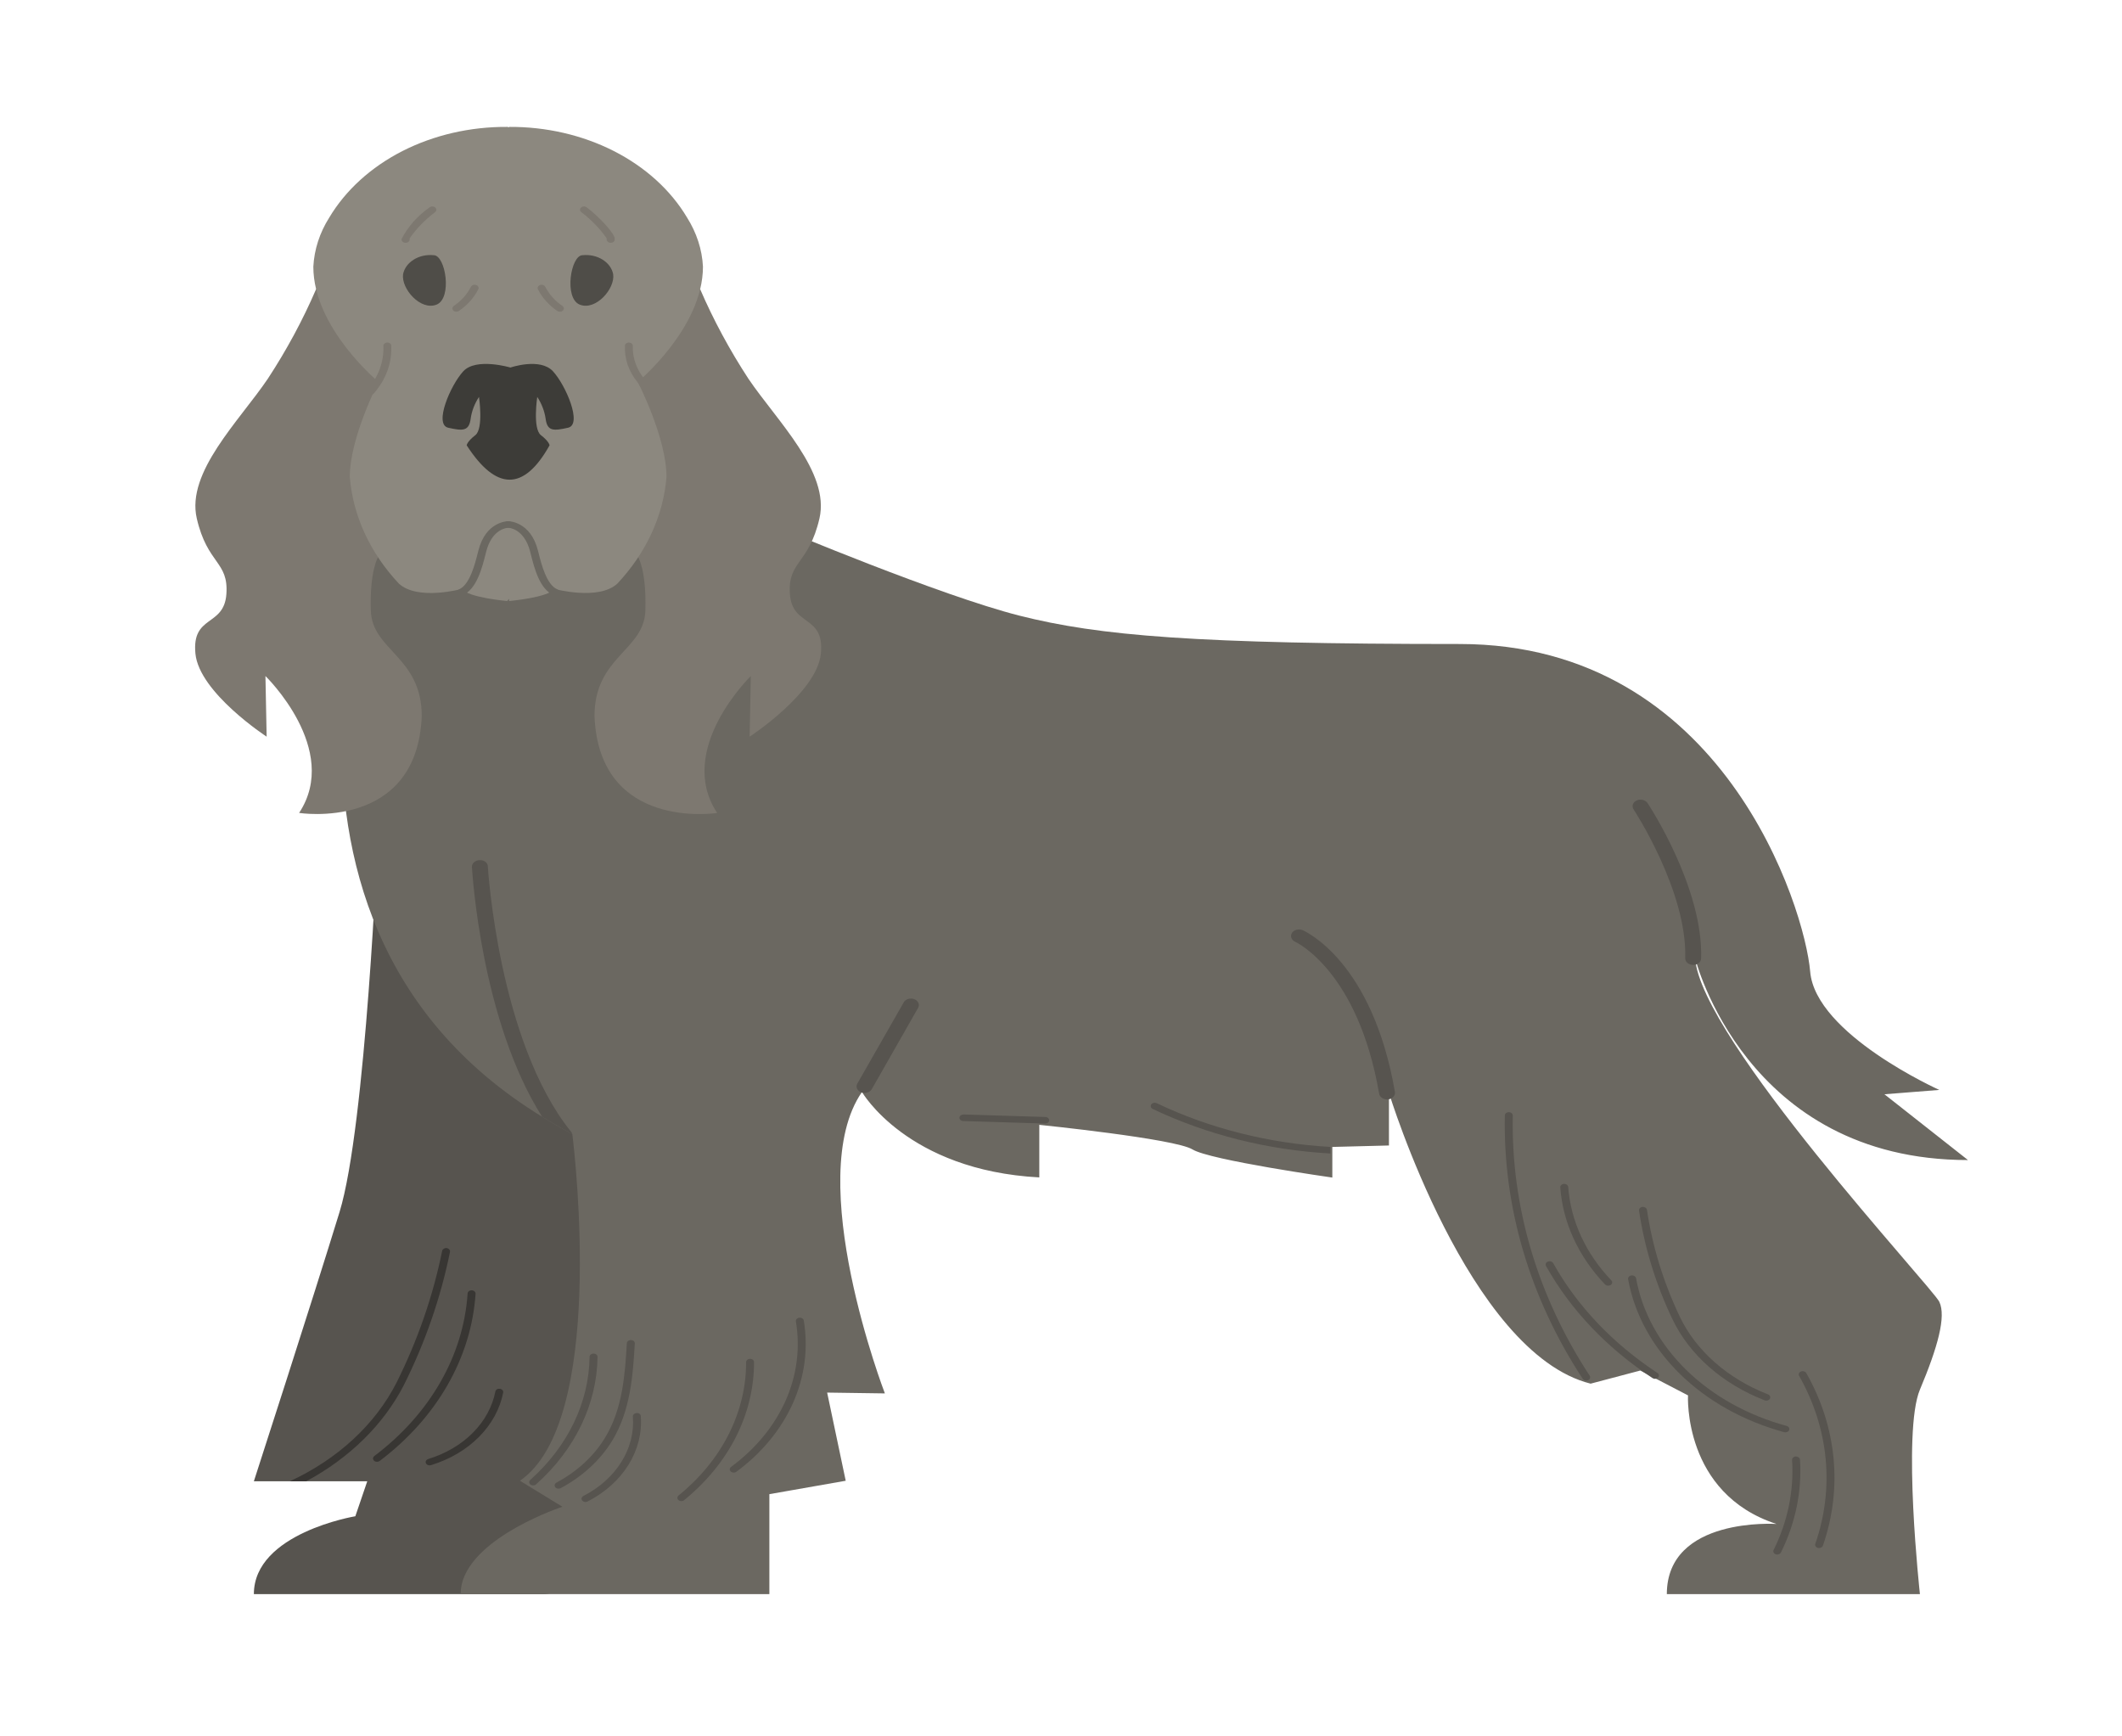 <svg width="44" height="36" viewBox="0 0 44 36" fill="none" xmlns="http://www.w3.org/2000/svg">
<path d="M5.264 33.051H11.26C12.239 33.051 13.295 30.3 13.295 30.215C13.295 30.131 12.896 27.764 12.896 27.764L13.872 25.59C13.872 25.59 12.718 21.175 12.576 21.11C12.434 21.044 7.836 17.331 7.836 17.331C7.836 17.331 7.586 23.351 7.041 25.127C6.497 26.903 5.264 30.711 5.264 30.711H7.615L7.368 31.436C7.368 31.436 5.264 31.784 5.264 33.051Z" fill="#57544F"/>
<path d="M9.574 32.847C9.56 32.914 9.552 32.982 9.551 33.051H15.953V30.978L17.536 30.7L17.151 28.872L18.348 28.889C18.348 28.889 16.633 24.43 17.873 22.64C17.873 22.64 18.806 24.264 21.55 24.411V23.321C21.55 23.321 24.364 23.607 24.727 23.831C25.089 24.054 27.626 24.414 27.626 24.414V23.779H27.629L28.8 23.749V22.657C28.8 22.657 30.449 28.053 32.982 28.687L34.011 28.415L35.001 28.93C35.001 28.93 34.892 30.962 36.835 31.596C36.835 31.596 34.562 31.441 34.562 33.051H39.81C39.81 33.051 39.44 29.687 39.81 28.81C40.179 27.933 40.357 27.293 40.212 26.99C40.067 26.688 35.258 21.534 35.149 19.867C35.149 19.867 36.185 24.051 40.806 24.051L39.074 22.687L40.212 22.597C40.212 22.597 37.643 21.445 37.534 20.142C37.425 18.84 35.736 13.352 30.268 13.352C24.799 13.352 22.794 13.183 21.138 12.764C19.482 12.344 16.174 10.952 16.174 10.952L8.097 9.944C8.097 9.944 4.35 18.941 11.24 23.152C11.438 23.275 11.646 23.395 11.863 23.509H11.867C11.867 23.519 11.868 23.529 11.87 23.539C11.926 23.994 12.556 29.483 10.781 30.7L11.662 31.239C11.662 31.239 9.809 31.847 9.574 32.847Z" fill="#6B6861"/>
<path d="M6.554 5.996C6.279 6.635 5.944 7.256 5.553 7.853C4.964 8.724 3.859 9.788 4.08 10.747C4.301 11.705 4.743 11.634 4.694 12.318C4.645 13.002 3.974 12.739 4.052 13.55C4.129 14.361 5.529 15.273 5.529 15.273L5.504 14.016C5.504 14.016 7.072 15.537 6.202 16.854C6.202 16.854 8.647 17.239 8.745 14.847C8.745 13.611 7.714 13.489 7.689 12.658C7.665 11.827 7.838 11.555 7.838 11.555C8.875 7.626 8.781 5.3 6.554 5.996ZM14.518 5.996C14.794 6.635 15.129 7.256 15.519 7.853C16.108 8.724 17.213 9.788 16.992 10.747C16.771 11.705 16.329 11.634 16.379 12.318C16.428 13.002 17.099 12.739 17.021 13.55C16.943 14.361 15.544 15.273 15.544 15.273L15.568 14.017C15.568 14.017 14.001 15.537 14.87 16.855C14.87 16.855 12.425 17.24 12.327 14.848C12.327 13.611 13.358 13.489 13.382 12.659C13.406 11.827 13.234 11.556 13.234 11.556C12.144 8.719 12.187 6.616 14.518 5.996Z" fill="#7D7870"/>
<path d="M6.497 5.529C6.516 5.173 6.628 4.826 6.827 4.511C7.166 3.943 7.692 3.465 8.344 3.132C8.997 2.8 9.75 2.626 10.517 2.631C10.53 2.632 10.544 2.635 10.556 2.641V2.631C11.323 2.626 12.076 2.8 12.729 3.132C13.382 3.465 13.908 3.942 14.246 4.51C14.445 4.826 14.558 5.173 14.576 5.528C14.576 6.801 13.224 7.919 13.224 7.919C13.224 7.919 13.82 9.072 13.82 9.889C13.754 10.693 13.399 11.463 12.801 12.1C12.409 12.46 11.492 12.209 11.492 12.209C11.376 12.389 10.556 12.461 10.556 12.461V12.416C10.531 12.446 10.516 12.461 10.516 12.461C10.516 12.461 9.697 12.389 9.58 12.209C9.58 12.209 8.664 12.461 8.271 12.1C7.673 11.463 7.319 10.693 7.253 9.889C7.253 9.072 7.849 7.919 7.849 7.919C7.849 7.919 6.497 6.802 6.497 5.529Z" fill="#8C887F"/>
<path d="M12.079 5.291C11.834 5.291 11.69 6.185 12.022 6.316C12.354 6.448 12.759 5.983 12.714 5.684C12.691 5.564 12.612 5.455 12.493 5.382C12.375 5.308 12.226 5.276 12.079 5.291Z" fill="#4F4D48"/>
<path d="M12.663 5.034C12.676 5.034 12.689 5.032 12.701 5.027C12.713 5.022 12.723 5.015 12.731 5.007C12.742 4.994 12.748 4.978 12.746 4.961V4.96C12.768 4.855 12.398 4.471 12.164 4.298C12.148 4.286 12.127 4.279 12.105 4.28C12.083 4.281 12.062 4.29 12.048 4.303C12.033 4.316 12.025 4.334 12.027 4.352C12.028 4.37 12.038 4.387 12.054 4.399C12.262 4.556 12.438 4.739 12.579 4.94C12.578 4.944 12.578 4.948 12.579 4.952C12.577 4.967 12.58 4.982 12.588 4.995C12.596 5.008 12.608 5.018 12.623 5.026C12.636 5.031 12.649 5.034 12.663 5.034ZM11.61 6.463C11.627 6.463 11.643 6.459 11.657 6.451C11.671 6.443 11.681 6.431 11.687 6.418C11.693 6.405 11.694 6.391 11.689 6.377C11.685 6.364 11.675 6.352 11.662 6.343C11.507 6.237 11.385 6.101 11.307 5.947C11.303 5.939 11.297 5.931 11.29 5.924C11.282 5.918 11.273 5.913 11.263 5.909C11.253 5.905 11.242 5.904 11.231 5.904C11.22 5.903 11.209 5.905 11.198 5.909C11.188 5.912 11.179 5.917 11.171 5.924C11.164 5.931 11.158 5.938 11.154 5.947C11.15 5.955 11.148 5.964 11.148 5.973C11.148 5.983 11.151 5.992 11.155 6C11.243 6.174 11.381 6.328 11.557 6.448C11.572 6.458 11.591 6.464 11.61 6.463ZM13.453 8.218C13.465 8.218 13.476 8.216 13.486 8.212C13.496 8.208 13.505 8.203 13.512 8.196C13.52 8.19 13.525 8.182 13.529 8.174C13.533 8.165 13.535 8.156 13.534 8.147C13.534 8.139 13.531 8.13 13.527 8.122C13.48 8.038 13.428 7.958 13.377 7.877C13.205 7.673 13.115 7.43 13.121 7.183C13.125 7.165 13.12 7.147 13.107 7.132C13.095 7.117 13.076 7.107 13.055 7.103C13.044 7.101 13.033 7.101 13.023 7.103C13.012 7.105 13.002 7.108 12.993 7.114C12.984 7.119 12.976 7.125 12.97 7.133C12.964 7.14 12.961 7.149 12.959 7.158C12.943 7.436 13.038 7.711 13.231 7.939C13.281 8.018 13.332 8.098 13.377 8.179C13.384 8.191 13.395 8.201 13.408 8.208C13.422 8.215 13.437 8.218 13.453 8.218Z" fill="#7D7870"/>
<path d="M9.607 7.697C9.874 7.409 10.584 7.62 10.584 7.62C10.584 7.62 11.198 7.409 11.465 7.697C11.732 7.986 12.081 8.801 11.779 8.868C11.476 8.936 11.348 8.942 11.314 8.683C11.291 8.524 11.232 8.37 11.14 8.229C11.14 8.229 11.041 8.888 11.216 9.022C11.391 9.157 11.395 9.233 11.395 9.233C10.856 10.197 10.282 10.168 9.677 9.233C9.677 9.233 9.682 9.157 9.856 9.022C10.03 8.888 9.932 8.229 9.932 8.229C9.84 8.37 9.781 8.524 9.759 8.683C9.724 8.942 9.595 8.936 9.294 8.868C8.992 8.801 9.34 7.986 9.607 7.697Z" fill="#3D3C38"/>
<path d="M11.515 12.346C11.534 12.346 11.552 12.341 11.566 12.332C11.581 12.322 11.591 12.309 11.595 12.294C11.6 12.279 11.598 12.264 11.59 12.25C11.583 12.236 11.569 12.225 11.553 12.217C11.334 12.124 11.223 11.691 11.166 11.459L11.153 11.409C11 10.813 10.555 10.806 10.536 10.806C10.514 10.806 10.493 10.813 10.478 10.826C10.463 10.839 10.454 10.856 10.454 10.874C10.454 10.892 10.463 10.909 10.478 10.922C10.493 10.935 10.514 10.942 10.536 10.942C10.552 10.942 10.869 10.957 10.993 11.437L11.005 11.486C11.079 11.777 11.189 12.215 11.478 12.338C11.489 12.343 11.502 12.346 11.515 12.346Z" fill="#6B6861"/>
<path d="M8.993 5.291C9.239 5.291 9.383 6.185 9.051 6.316C8.719 6.447 8.314 5.983 8.358 5.684C8.382 5.564 8.461 5.455 8.58 5.382C8.698 5.308 8.846 5.276 8.993 5.291Z" fill="#4F4D48"/>
<path d="M8.411 5.034C8.425 5.034 8.438 5.031 8.451 5.026C8.466 5.019 8.478 5.008 8.486 4.995C8.494 4.981 8.497 4.967 8.495 4.952C8.496 4.948 8.496 4.944 8.495 4.94C8.636 4.739 8.812 4.557 9.02 4.4C9.028 4.394 9.034 4.386 9.039 4.378C9.044 4.37 9.046 4.361 9.047 4.352C9.048 4.344 9.046 4.335 9.042 4.326C9.039 4.318 9.033 4.31 9.026 4.303C9.019 4.297 9.01 4.291 9 4.287C8.991 4.283 8.98 4.281 8.969 4.281C8.958 4.28 8.947 4.281 8.937 4.284C8.927 4.287 8.918 4.292 8.909 4.298C8.656 4.476 8.456 4.701 8.327 4.955C8.325 4.964 8.326 4.973 8.329 4.982C8.332 4.991 8.337 5 8.344 5.007C8.352 5.015 8.362 5.022 8.374 5.027C8.385 5.031 8.398 5.034 8.411 5.034ZM9.462 6.463C9.481 6.464 9.5 6.458 9.514 6.448C9.69 6.327 9.828 6.174 9.916 6C9.921 5.991 9.924 5.983 9.924 5.973C9.924 5.964 9.922 5.955 9.918 5.947C9.914 5.938 9.908 5.931 9.9 5.924C9.893 5.917 9.883 5.912 9.873 5.909C9.863 5.905 9.852 5.903 9.841 5.903C9.83 5.904 9.819 5.905 9.809 5.909C9.799 5.913 9.79 5.918 9.782 5.924C9.774 5.931 9.768 5.939 9.764 5.947C9.687 6.101 9.565 6.237 9.409 6.343C9.396 6.352 9.387 6.364 9.383 6.377C9.378 6.391 9.379 6.405 9.385 6.418C9.39 6.431 9.401 6.443 9.415 6.451C9.429 6.459 9.445 6.463 9.462 6.463ZM7.685 8.185C7.7 8.185 7.714 8.182 7.726 8.176C7.739 8.17 7.749 8.161 7.757 8.151C8.007 7.862 8.132 7.512 8.112 7.157C8.111 7.149 8.107 7.14 8.101 7.132C8.095 7.125 8.087 7.118 8.078 7.113C8.069 7.108 8.059 7.105 8.049 7.103C8.038 7.101 8.027 7.101 8.016 7.103C7.995 7.106 7.976 7.117 7.964 7.131C7.951 7.146 7.946 7.164 7.95 7.182C7.961 7.505 7.843 7.821 7.614 8.083C7.603 8.099 7.6 8.117 7.606 8.135C7.612 8.152 7.625 8.167 7.644 8.176C7.657 8.182 7.671 8.185 7.685 8.185Z" fill="#7D7870"/>
<path d="M9.558 12.346C9.571 12.346 9.584 12.343 9.596 12.338C9.884 12.215 9.995 11.777 10.069 11.486L10.081 11.437C10.205 10.955 10.524 10.943 10.538 10.942C10.559 10.942 10.581 10.935 10.596 10.922C10.611 10.909 10.62 10.892 10.62 10.874C10.62 10.856 10.611 10.839 10.596 10.826C10.581 10.813 10.559 10.806 10.538 10.806C10.518 10.806 10.074 10.813 9.921 11.409L9.908 11.459C9.85 11.691 9.74 12.124 9.521 12.217C9.504 12.225 9.491 12.236 9.484 12.25C9.476 12.264 9.474 12.279 9.479 12.294C9.483 12.309 9.493 12.322 9.508 12.332C9.522 12.341 9.54 12.346 9.559 12.346H9.558Z" fill="#6B6861"/>
<path d="M9.785 17.974C9.795 18.113 9.98 21.164 11.24 23.152C11.438 23.275 11.646 23.395 11.863 23.509C11.861 23.492 11.852 23.477 11.84 23.463C10.336 21.592 10.118 17.996 10.115 17.961C10.115 17.943 10.11 17.925 10.101 17.909C10.092 17.893 10.079 17.878 10.063 17.866C10.047 17.854 10.028 17.845 10.007 17.839C9.987 17.834 9.965 17.831 9.944 17.833C9.922 17.834 9.901 17.838 9.881 17.845C9.861 17.853 9.844 17.863 9.829 17.877C9.814 17.89 9.803 17.905 9.795 17.922C9.788 17.939 9.784 17.957 9.785 17.974ZM17.926 22.66C17.958 22.66 17.988 22.652 18.015 22.639C18.041 22.625 18.062 22.605 18.076 22.582L19.03 20.908C19.042 20.892 19.049 20.874 19.052 20.855C19.055 20.836 19.053 20.817 19.046 20.799C19.039 20.781 19.028 20.764 19.013 20.75C18.998 20.735 18.98 20.724 18.959 20.716C18.938 20.707 18.916 20.703 18.893 20.703C18.87 20.702 18.847 20.706 18.826 20.713C18.805 20.72 18.785 20.731 18.77 20.744C18.754 20.758 18.741 20.774 18.733 20.792L17.777 22.466C17.758 22.498 17.756 22.536 17.771 22.57C17.786 22.604 17.817 22.631 17.856 22.647C17.878 22.655 17.902 22.66 17.926 22.66ZM28.76 22.793C28.768 22.793 28.776 22.793 28.784 22.793C28.827 22.788 28.866 22.769 28.892 22.74C28.919 22.711 28.93 22.675 28.924 22.639C28.456 19.926 27.063 19.308 27.004 19.282C26.966 19.268 26.922 19.266 26.881 19.277C26.841 19.288 26.808 19.312 26.788 19.343C26.769 19.375 26.765 19.411 26.777 19.445C26.789 19.478 26.816 19.507 26.853 19.524C26.875 19.534 28.159 20.131 28.597 22.677C28.603 22.71 28.623 22.739 28.653 22.76C28.683 22.781 28.721 22.793 28.76 22.793ZM35.108 20.005C35.151 20.005 35.192 19.991 35.223 19.966C35.254 19.941 35.272 19.908 35.273 19.872C35.319 18.414 34.207 16.718 34.16 16.647C34.138 16.616 34.103 16.593 34.062 16.584C34.02 16.574 33.976 16.578 33.938 16.595C33.9 16.612 33.872 16.641 33.859 16.675C33.847 16.709 33.851 16.746 33.871 16.778C33.882 16.794 34.987 18.481 34.943 19.865C34.943 19.883 34.946 19.901 34.954 19.918C34.962 19.934 34.974 19.95 34.988 19.962C35.003 19.975 35.021 19.986 35.041 19.993C35.061 20 35.082 20.004 35.104 20.005H35.108ZM15.214 30.531C15.234 30.531 15.253 30.525 15.268 30.514C15.795 30.126 16.198 29.637 16.442 29.09C16.686 28.543 16.763 27.955 16.666 27.377C16.665 27.368 16.661 27.36 16.656 27.352C16.65 27.344 16.643 27.337 16.634 27.332C16.625 27.327 16.615 27.323 16.605 27.321C16.594 27.319 16.583 27.319 16.573 27.32C16.562 27.321 16.551 27.324 16.542 27.329C16.533 27.334 16.525 27.34 16.518 27.347C16.512 27.354 16.507 27.362 16.505 27.371C16.502 27.38 16.502 27.389 16.503 27.398C16.596 27.953 16.522 28.518 16.288 29.043C16.053 29.569 15.666 30.039 15.16 30.412C15.152 30.417 15.145 30.425 15.14 30.433C15.135 30.441 15.132 30.449 15.131 30.458C15.131 30.467 15.132 30.476 15.136 30.485C15.139 30.493 15.144 30.501 15.152 30.508C15.159 30.515 15.169 30.521 15.18 30.525C15.191 30.529 15.202 30.531 15.214 30.531ZM14.127 31.122C14.148 31.123 14.169 31.116 14.184 31.104C14.644 30.73 15.01 30.284 15.259 29.793C15.508 29.301 15.636 28.773 15.635 28.24C15.635 28.222 15.626 28.205 15.611 28.192C15.595 28.179 15.574 28.172 15.553 28.172C15.542 28.172 15.531 28.174 15.521 28.177C15.511 28.181 15.502 28.186 15.495 28.192C15.487 28.199 15.481 28.206 15.477 28.215C15.473 28.223 15.471 28.232 15.471 28.241C15.472 28.755 15.348 29.265 15.108 29.74C14.867 30.215 14.515 30.645 14.07 31.006C14.058 31.015 14.05 31.027 14.047 31.041C14.044 31.054 14.045 31.067 14.051 31.08C14.057 31.093 14.068 31.103 14.082 31.111C14.095 31.118 14.111 31.122 14.127 31.122H14.127ZM12.141 31.14C12.156 31.14 12.171 31.137 12.184 31.13C12.544 30.945 12.837 30.683 13.031 30.371C13.225 30.059 13.314 29.71 13.287 29.36C13.287 29.351 13.285 29.342 13.28 29.333C13.276 29.325 13.269 29.317 13.26 29.311C13.252 29.305 13.242 29.301 13.231 29.299C13.221 29.296 13.209 29.296 13.198 29.297C13.177 29.299 13.156 29.307 13.142 29.321C13.128 29.335 13.121 29.353 13.123 29.37C13.148 29.695 13.066 30.02 12.885 30.309C12.705 30.599 12.433 30.843 12.098 31.015C12.083 31.022 12.071 31.034 12.064 31.048C12.057 31.062 12.056 31.077 12.061 31.091C12.066 31.106 12.077 31.118 12.091 31.127C12.105 31.136 12.123 31.141 12.141 31.141V31.14ZM11.582 30.864C11.598 30.864 11.614 30.86 11.627 30.853C12.081 30.61 12.448 30.271 12.692 29.873C13.078 29.241 13.123 28.503 13.163 27.853C13.164 27.835 13.156 27.818 13.142 27.804C13.127 27.791 13.106 27.783 13.085 27.782C13.063 27.782 13.042 27.788 13.026 27.8C13.01 27.812 13 27.828 12.998 27.846C12.959 28.483 12.915 29.205 12.544 29.811C12.314 30.189 11.967 30.509 11.537 30.739C11.522 30.747 11.511 30.759 11.505 30.773C11.499 30.786 11.498 30.801 11.503 30.816C11.508 30.83 11.518 30.842 11.533 30.851C11.547 30.86 11.564 30.864 11.582 30.864V30.864Z" fill="#57544F"/>
<path d="M11.056 30.796C11.067 30.796 11.078 30.794 11.089 30.79C11.099 30.786 11.108 30.781 11.116 30.774C11.923 30.054 12.377 29.113 12.39 28.132C12.39 28.123 12.388 28.114 12.384 28.105C12.38 28.097 12.374 28.089 12.366 28.083C12.359 28.076 12.349 28.072 12.339 28.068C12.329 28.065 12.318 28.063 12.307 28.063C12.285 28.063 12.264 28.07 12.249 28.083C12.234 28.096 12.225 28.113 12.225 28.131C12.213 29.078 11.774 29.987 10.996 30.682C10.985 30.692 10.977 30.704 10.974 30.717C10.972 30.73 10.973 30.744 10.98 30.756C10.986 30.768 10.997 30.779 11.01 30.786C11.024 30.793 11.04 30.797 11.056 30.797V30.796Z" fill="#57544F"/>
<path d="M7.816 30.307C7.837 30.307 7.857 30.301 7.872 30.29C9.059 29.394 9.773 28.149 9.861 26.823C9.861 26.814 9.86 26.805 9.856 26.797C9.852 26.788 9.847 26.781 9.839 26.774C9.832 26.767 9.823 26.762 9.814 26.758C9.804 26.754 9.793 26.752 9.782 26.752C9.772 26.751 9.761 26.753 9.751 26.756C9.74 26.759 9.731 26.763 9.723 26.769C9.715 26.775 9.708 26.782 9.704 26.791C9.699 26.799 9.696 26.807 9.696 26.816C9.611 28.106 8.916 29.317 7.761 30.188C7.749 30.198 7.74 30.21 7.736 30.223C7.732 30.236 7.734 30.251 7.74 30.263C7.746 30.276 7.756 30.287 7.77 30.295C7.784 30.303 7.8 30.307 7.816 30.307ZM6.009 30.711H6.349C7.249 30.228 7.954 29.534 8.374 28.717C8.818 27.83 9.138 26.905 9.33 25.958C9.334 25.94 9.33 25.921 9.317 25.906C9.305 25.891 9.286 25.88 9.264 25.876C9.243 25.873 9.221 25.878 9.203 25.888C9.186 25.898 9.173 25.913 9.169 25.931C8.979 26.867 8.663 27.782 8.225 28.66C7.785 29.529 7.005 30.251 6.009 30.711ZM8.909 30.381C8.918 30.381 8.927 30.38 8.936 30.377C9.325 30.258 9.669 30.056 9.932 29.791C10.195 29.526 10.368 29.209 10.434 28.87C10.435 28.861 10.435 28.852 10.432 28.844C10.43 28.835 10.425 28.827 10.418 28.82C10.412 28.813 10.404 28.807 10.394 28.802C10.385 28.797 10.375 28.794 10.364 28.793C10.353 28.792 10.342 28.792 10.332 28.794C10.321 28.796 10.311 28.8 10.302 28.805C10.294 28.811 10.286 28.818 10.281 28.825C10.275 28.833 10.272 28.842 10.271 28.851C10.21 29.165 10.049 29.459 9.805 29.705C9.561 29.951 9.242 30.138 8.881 30.249C8.863 30.254 8.847 30.265 8.837 30.278C8.827 30.292 8.824 30.308 8.827 30.324C8.83 30.34 8.84 30.355 8.855 30.365C8.87 30.375 8.889 30.381 8.909 30.381Z" fill="#383633"/>
<path d="M23.902 22.992C25.029 23.527 26.289 23.843 27.586 23.915V23.779C26.318 23.707 25.086 23.397 23.984 22.872C23.966 22.863 23.943 22.86 23.922 22.865C23.901 22.87 23.883 22.881 23.872 22.896C23.861 22.912 23.858 22.931 23.863 22.949C23.869 22.967 23.883 22.982 23.902 22.992ZM21.672 23.294C21.694 23.294 21.715 23.288 21.73 23.275C21.746 23.262 21.755 23.245 21.756 23.227C21.756 23.209 21.747 23.192 21.732 23.179C21.717 23.166 21.696 23.158 21.674 23.158L19.979 23.106C19.957 23.107 19.937 23.113 19.921 23.125C19.905 23.138 19.895 23.154 19.894 23.172C19.893 23.181 19.895 23.19 19.899 23.198C19.902 23.206 19.908 23.214 19.916 23.221C19.923 23.227 19.932 23.233 19.942 23.236C19.952 23.24 19.962 23.242 19.973 23.242L21.669 23.294H21.672ZM32.89 28.623C32.904 28.623 32.918 28.62 32.93 28.615C32.949 28.606 32.963 28.592 32.969 28.574C32.975 28.557 32.973 28.538 32.963 28.523C31.879 26.867 31.33 25.009 31.368 23.127C31.368 23.119 31.366 23.11 31.362 23.101C31.358 23.093 31.352 23.085 31.345 23.079C31.337 23.073 31.328 23.067 31.318 23.064C31.308 23.06 31.298 23.058 31.287 23.058C31.276 23.058 31.265 23.06 31.255 23.063C31.245 23.066 31.236 23.071 31.228 23.077C31.22 23.084 31.214 23.091 31.21 23.099C31.206 23.108 31.203 23.116 31.203 23.125C31.165 25.03 31.721 26.912 32.819 28.588C32.826 28.598 32.836 28.607 32.849 28.614C32.861 28.62 32.876 28.623 32.89 28.623Z" fill="#57544F"/>
<path d="M34.317 28.587C34.334 28.587 34.35 28.582 34.364 28.574C34.378 28.566 34.389 28.554 34.394 28.541C34.4 28.528 34.4 28.513 34.395 28.5C34.391 28.486 34.381 28.474 34.368 28.465C33.442 27.856 32.702 27.077 32.206 26.189C32.202 26.181 32.195 26.174 32.187 26.168C32.179 26.161 32.17 26.157 32.16 26.154C32.15 26.15 32.139 26.149 32.128 26.149C32.117 26.15 32.106 26.152 32.097 26.155C32.087 26.159 32.078 26.165 32.071 26.171C32.063 26.178 32.057 26.185 32.054 26.194C32.05 26.202 32.048 26.211 32.049 26.22C32.049 26.229 32.051 26.238 32.056 26.246C32.563 27.153 33.319 27.95 34.266 28.572C34.28 28.581 34.298 28.587 34.317 28.587ZM37.021 29.696C37.041 29.696 37.059 29.69 37.075 29.68C37.089 29.669 37.099 29.655 37.102 29.639C37.105 29.623 37.101 29.606 37.091 29.592C37.081 29.579 37.065 29.568 37.046 29.563C36.233 29.342 35.511 28.938 34.96 28.398C34.409 27.857 34.05 27.201 33.924 26.502C33.922 26.493 33.919 26.484 33.913 26.476C33.908 26.469 33.9 26.462 33.892 26.456C33.883 26.451 33.873 26.447 33.862 26.445C33.852 26.442 33.841 26.442 33.83 26.443C33.819 26.444 33.809 26.447 33.799 26.452C33.79 26.456 33.782 26.462 33.775 26.47C33.768 26.477 33.764 26.485 33.761 26.494C33.758 26.503 33.757 26.512 33.759 26.52C33.89 27.245 34.262 27.925 34.833 28.485C35.404 29.045 36.153 29.463 36.995 29.693C37.003 29.695 37.012 29.696 37.021 29.696ZM36.851 32.23C36.867 32.229 36.883 32.225 36.897 32.218C36.911 32.21 36.921 32.2 36.928 32.187C37.23 31.577 37.365 30.919 37.323 30.26C37.321 30.243 37.311 30.226 37.295 30.215C37.279 30.203 37.258 30.196 37.237 30.196C37.215 30.197 37.195 30.206 37.18 30.219C37.166 30.233 37.158 30.25 37.159 30.268C37.2 30.907 37.069 31.544 36.776 32.136C36.771 32.146 36.769 32.158 36.77 32.169C36.772 32.18 36.776 32.191 36.784 32.2C36.791 32.209 36.802 32.217 36.814 32.222C36.825 32.227 36.839 32.23 36.852 32.23L36.851 32.23ZM37.719 32.095C37.737 32.095 37.754 32.09 37.768 32.081C37.782 32.072 37.793 32.06 37.798 32.046C38.211 30.856 38.088 29.584 37.452 28.464C37.442 28.448 37.425 28.437 37.405 28.432C37.385 28.426 37.363 28.427 37.344 28.435C37.325 28.442 37.31 28.456 37.303 28.472C37.295 28.488 37.295 28.506 37.303 28.522C37.922 29.612 38.042 30.851 37.64 32.009C37.634 32.026 37.636 32.045 37.647 32.06C37.657 32.076 37.675 32.088 37.696 32.093C37.703 32.095 37.711 32.095 37.719 32.095Z" fill="#57544F"/>
<path d="M36.624 29.039C36.643 29.039 36.661 29.034 36.676 29.024C36.691 29.014 36.701 29 36.705 28.985C36.709 28.969 36.706 28.953 36.698 28.939C36.689 28.925 36.674 28.914 36.657 28.908C35.822 28.582 35.169 28.006 34.83 27.297C34.491 26.584 34.262 25.839 34.149 25.079C34.145 25.061 34.133 25.046 34.115 25.035C34.097 25.025 34.075 25.02 34.054 25.023C34.043 25.024 34.033 25.027 34.024 25.032C34.014 25.037 34.007 25.043 34 25.05C33.994 25.058 33.989 25.066 33.987 25.075C33.984 25.083 33.984 25.092 33.986 25.101C34.101 25.873 34.334 26.629 34.679 27.352C35.034 28.093 35.718 28.694 36.592 29.033C36.602 29.037 36.613 29.039 36.624 29.039ZM33.345 26.655C33.361 26.655 33.376 26.652 33.39 26.645C33.403 26.639 33.414 26.629 33.421 26.617C33.428 26.606 33.43 26.593 33.429 26.58C33.427 26.567 33.421 26.555 33.411 26.545C32.881 25.99 32.569 25.314 32.517 24.608C32.515 24.59 32.505 24.574 32.489 24.562C32.473 24.55 32.452 24.544 32.43 24.544C32.408 24.546 32.388 24.554 32.373 24.567C32.358 24.581 32.351 24.599 32.352 24.616C32.406 25.349 32.729 26.051 33.279 26.628C33.287 26.637 33.297 26.643 33.309 26.648C33.32 26.653 33.333 26.655 33.345 26.655Z" fill="#57544F"/>
</svg>
